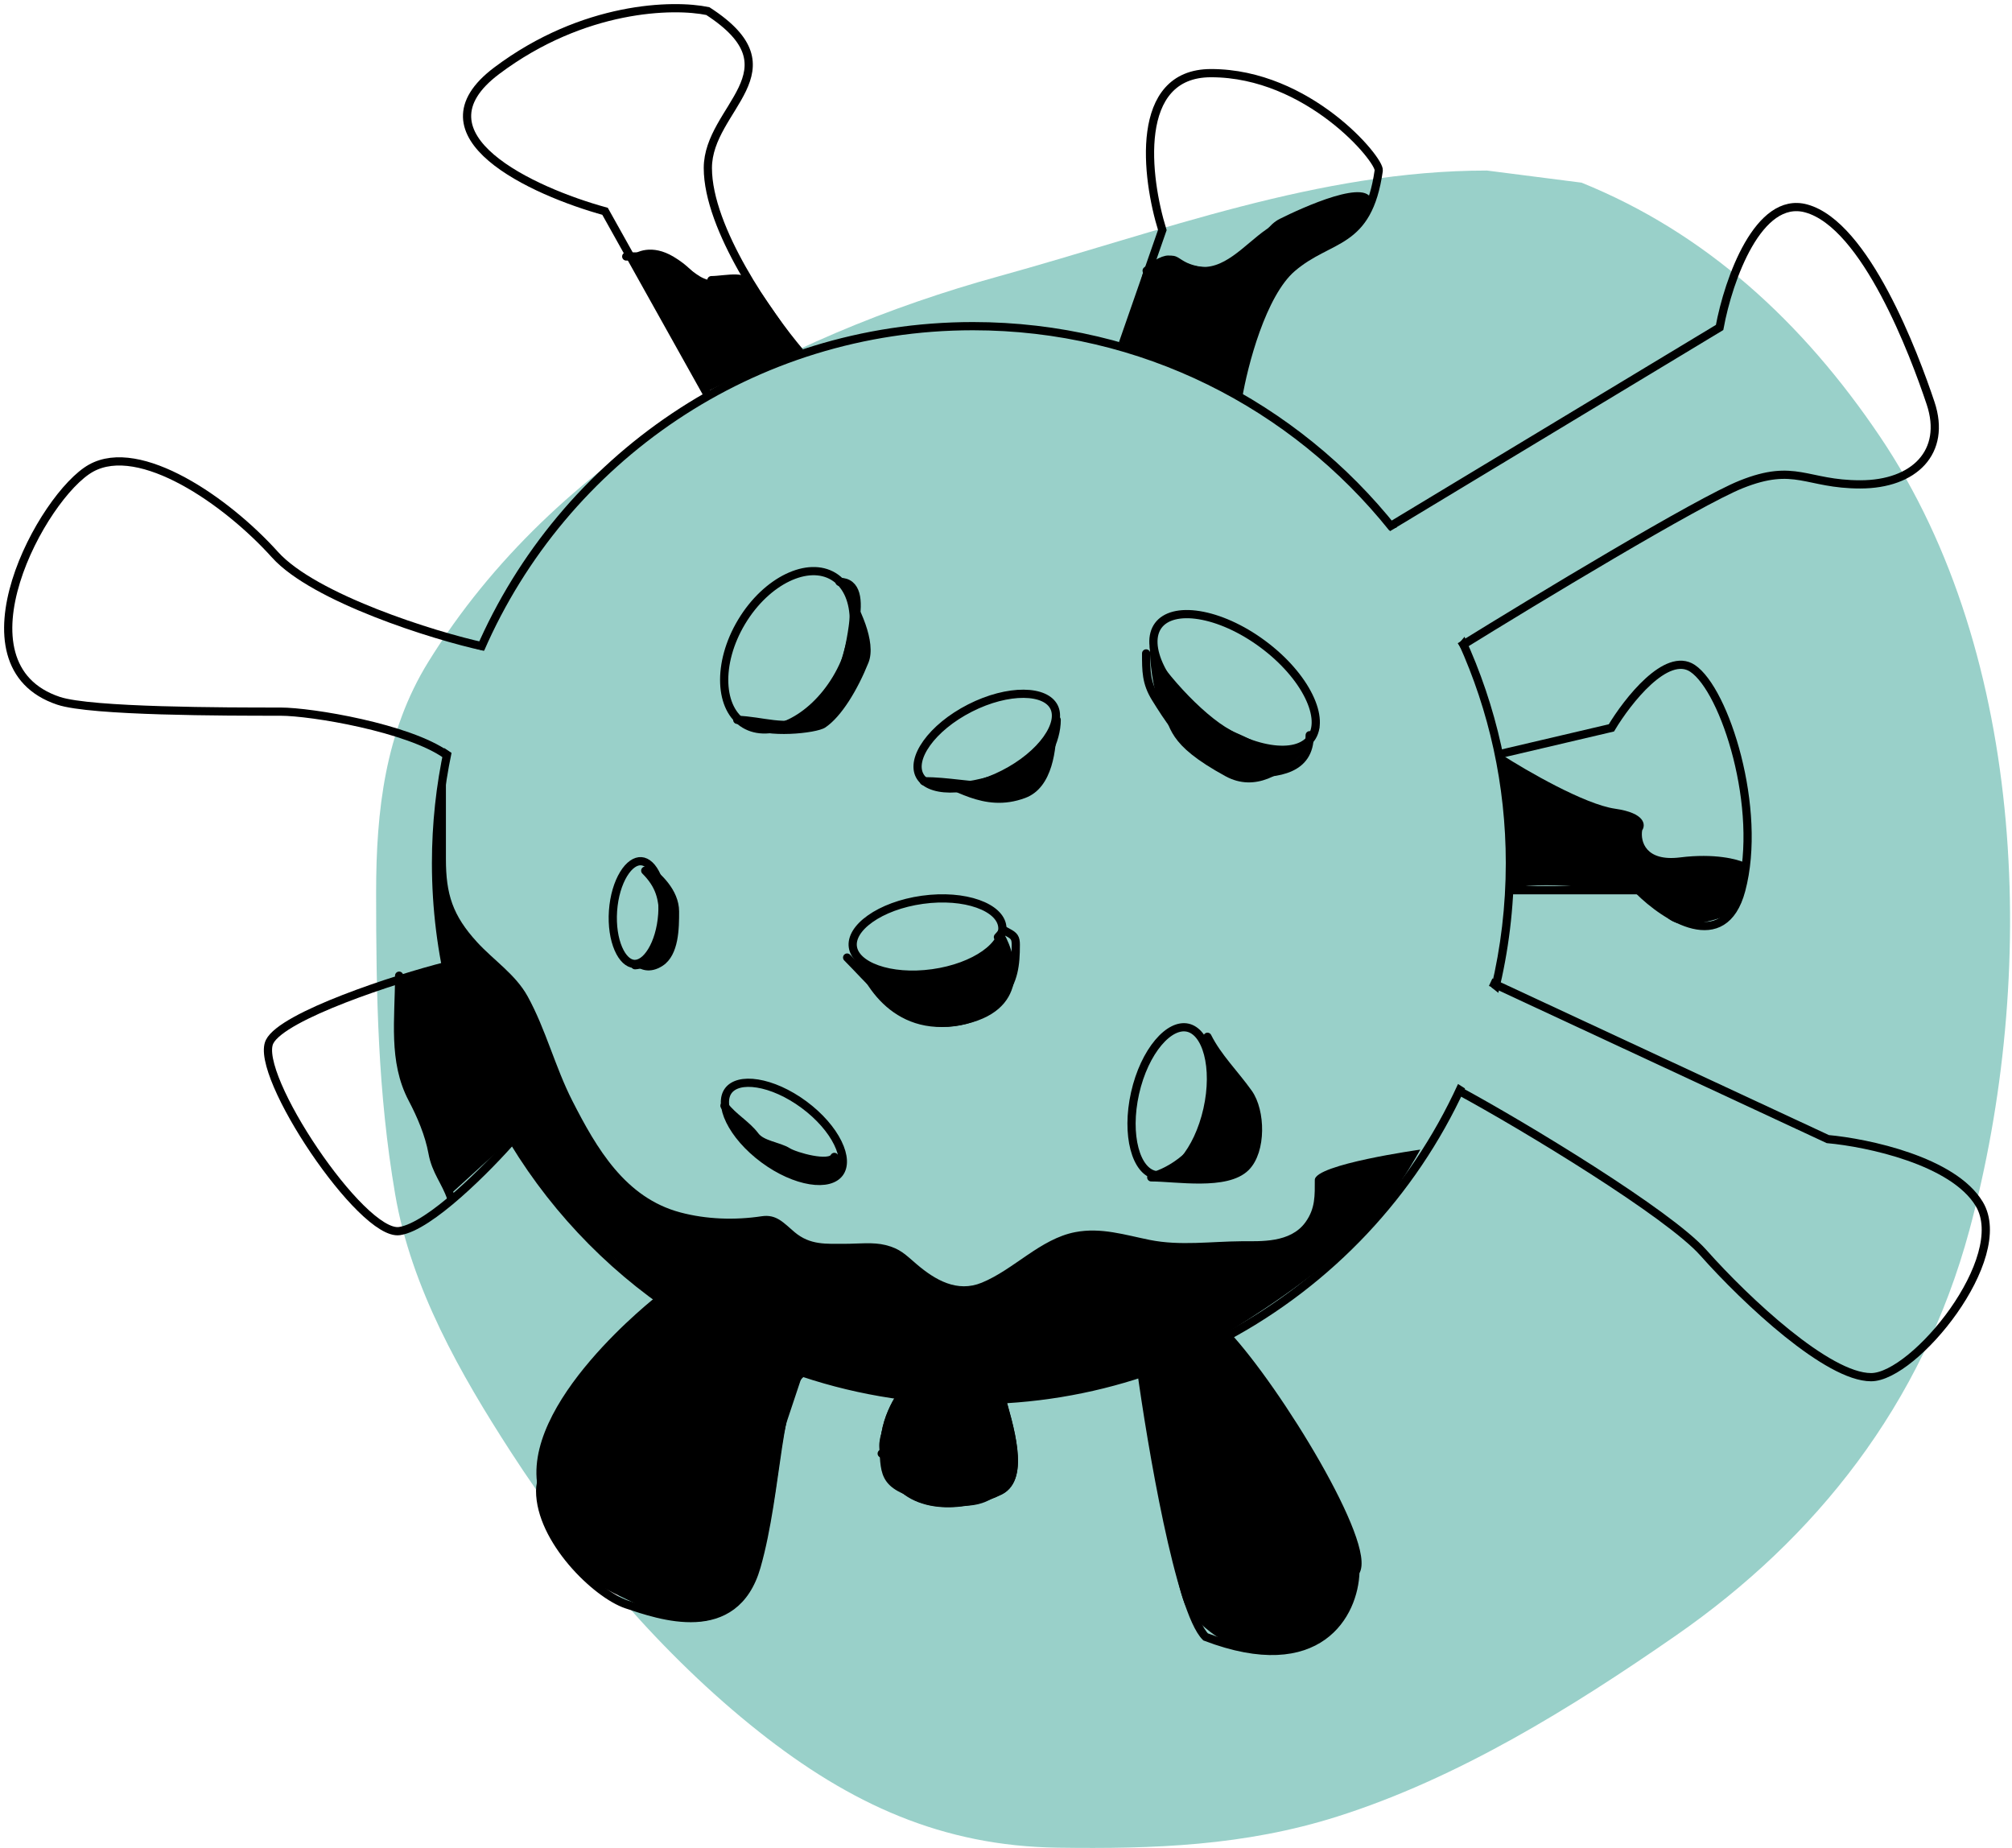 <svg width="245" height="225" viewBox="0 0 245 225" fill="none" xmlns="http://www.w3.org/2000/svg">
<path d="M121.637 33.637C141.393 28.183 160.56 20.765 181.069 20.765L192.582 22.239C207.635 28.326 219.472 39.143 228.907 53.132C246.943 79.873 248.107 119.022 239.815 149.769C234.082 171.027 221.108 187.313 204.086 199.13C191.326 207.988 177.523 216.521 162.862 221.171C151.552 224.758 140.457 225.135 128.765 224.968C114.786 224.768 103.586 219.707 92.35 210.799C80.754 201.605 70.36 189.403 62.161 176.719C56.099 167.34 50.066 156.815 48.119 145.417C45.999 133.007 45.8 121.23 45.8 108.651C45.8 98.679 46.91 89.075 52.156 80.59C67.668 55.499 95.167 40.945 121.637 33.637Z" fill="#018978" fill-opacity="0.4"/>
<path d="M169 64.247L209.394 39.871C210.492 33.941 214.138 23.795 219.935 25.377C227.182 27.353 233.112 43.165 235.088 49.094C237.065 55.024 233.112 58.977 226.524 58.977C219.935 58.977 218.618 56.341 212.029 58.977C206.759 61.085 186.994 73.031 177.771 78.741" stroke="black"/>
<path d="M182.177 91.918L196.218 88.624C198.194 85.33 202.938 79.268 206.1 81.377C210.053 84.012 214.665 98.506 212.03 108.388C209.921 116.294 202.806 111.683 199.512 108.388H183.7" stroke="black"/>
<path d="M181.518 119.588L222.571 138.694C227.402 139.133 237.855 141.33 241.018 146.6C244.971 153.188 233.112 167.682 227.841 167.682C222.571 167.682 212.688 158.459 207.418 152.53C203.201 147.786 185.69 137.157 177.565 132.765" stroke="black"/>
<path d="M149.235 162.412C155.604 169.219 167.155 188.238 165.047 191.4C164.896 196.451 160.674 204.576 146.806 199.306C143.643 196.143 140.218 176.027 138.9 166.365" stroke="black"/>
<path d="M121.771 169.659C122.882 173.612 124.933 179.936 121.771 181.518C117.818 183.494 111.229 184.153 108.594 179.541C106.486 175.852 108.594 171.416 109.912 169.659" stroke="black"/>
<path d="M80.265 158.459C75.433 164.169 65.771 176.774 65.771 181.518C65.771 187.447 72.562 194.103 76.312 195.353C80.265 196.671 89.488 199.965 92.124 190.741C94.759 181.518 94.553 169 97.847 167.024" stroke="black"/>
<path d="M54.365 117.612C48.216 119.149 34.411 123.673 32.83 126.835C30.853 130.788 44.029 150.553 48.641 149.894C52.331 149.367 59.402 142.208 62.477 138.694" stroke="black"/>
<path d="M58.977 78.741C52.828 77.423 38.232 72.812 33.488 67.541C27.559 60.953 17.018 53.706 11.088 57C5.159 60.294 -6.005 80.949 7.135 85.329C11.088 86.647 27.559 86.647 34.147 86.647C37.948 86.647 49.753 88.623 54.365 91.918" stroke="black"/>
<path d="M86.194 48.128L73.677 25.728C64.892 23.313 49.959 16.505 60.5 8.599C71.041 0.693 82.022 0.473 86.194 1.352C97.394 8.599 86.194 13.079 86.194 20.458C86.194 27.837 93.661 38.466 97.394 42.858" stroke="black"/>
<path d="M136.718 41.847L141.536 28.012C139.559 21.643 137.978 8.906 147.465 8.906C159.324 8.906 168.075 19.46 167.888 20.765C166.571 29.988 161.959 28.671 157.347 32.623C153.658 35.786 151.418 44.482 150.759 48.435" stroke="black"/>
<path d="M101.847 82.641C100.327 85.172 98.287 87.039 96.241 88.023C94.19 89.01 92.195 89.088 90.674 88.175C89.153 87.262 88.284 85.464 88.191 83.19C88.098 80.922 88.786 78.244 90.306 75.712C91.826 73.18 93.866 71.314 95.912 70.329C97.963 69.343 99.958 69.264 101.479 70.178C103 71.091 103.869 72.888 103.962 75.162C104.055 77.431 103.367 80.109 101.847 82.641Z" stroke="black"/>
<path d="M113.566 118.502C110.981 118.861 108.589 118.638 106.818 118.012C105.021 117.376 104.001 116.384 103.85 115.291C103.698 114.199 104.409 112.966 105.965 111.865C107.498 110.78 109.739 109.915 112.325 109.556C114.911 109.197 117.303 109.419 119.073 110.046C120.871 110.682 121.89 111.674 122.042 112.766C122.193 113.859 121.483 115.091 119.926 116.193C118.393 117.277 116.152 118.143 113.566 118.502Z" stroke="black"/>
<path d="M122.206 94.263C119.88 95.448 117.546 96.019 115.668 96.006C113.762 95.992 112.474 95.387 111.974 94.404C111.473 93.421 111.742 92.025 112.853 90.475C113.948 88.949 115.783 87.399 118.109 86.214C120.436 85.03 122.769 84.459 124.647 84.472C126.554 84.486 127.842 85.091 128.342 86.073C128.842 87.056 128.573 88.453 127.462 90.003C126.368 91.529 124.533 93.079 122.206 94.263Z" stroke="black"/>
<path d="M147.027 135.077C146.455 137.624 145.407 139.786 144.199 141.224C142.973 142.683 141.686 143.289 140.61 143.048C139.533 142.806 138.629 141.708 138.144 139.864C137.667 138.048 137.643 135.646 138.215 133.099C138.787 130.551 139.835 128.39 141.043 126.952C142.27 125.492 143.557 124.886 144.633 125.128C145.709 125.369 146.613 126.467 147.098 128.311C147.576 130.128 147.599 132.53 147.027 135.077Z" stroke="black"/>
<path d="M153.756 78.414C156.382 80.358 158.331 82.655 159.371 84.777C160.423 86.925 160.488 88.753 159.629 89.913C158.771 91.073 157.003 91.545 154.642 91.166C152.309 90.791 149.542 89.598 146.916 87.654C144.29 85.71 142.341 83.412 141.301 81.29C140.249 79.143 140.184 77.315 141.043 76.155C141.902 74.995 143.669 74.523 146.03 74.902C148.363 75.277 151.13 76.47 153.756 78.414Z" stroke="black"/>
<path d="M97.906 134.502C99.835 135.93 101.261 137.614 102.019 139.161C102.79 140.733 102.814 142.025 102.222 142.824C101.631 143.623 100.388 143.977 98.659 143.699C96.959 143.426 94.932 142.554 93.003 141.126C91.074 139.698 89.648 138.014 88.89 136.467C88.119 134.895 88.095 133.603 88.686 132.804C89.278 132.005 90.52 131.651 92.249 131.929C93.95 132.202 95.977 133.074 97.906 134.502Z" stroke="black"/>
<path d="M80.646 111.322C80.52 113.124 80.028 114.704 79.359 115.8C78.676 116.921 77.894 117.414 77.209 117.366C76.525 117.319 75.819 116.721 75.298 115.516C74.788 114.337 74.522 112.704 74.647 110.903C74.773 109.101 75.265 107.522 75.934 106.425C76.618 105.305 77.399 104.811 78.084 104.859C78.768 104.906 79.474 105.504 79.995 106.709C80.505 107.888 80.772 109.521 80.646 111.322Z" stroke="black"/>
<path fill-rule="evenodd" clip-rule="evenodd" d="M139.091 166.633C132.615 168.802 125.683 169.977 118.476 169.977C110.945 169.977 103.714 168.694 96.989 166.334L96.529 167.024L96.441 167.201C103.331 169.646 110.748 170.977 118.476 170.977C125.788 170.977 132.821 169.786 139.392 167.587L139.091 166.633ZM53.594 105.094C53.594 126.993 64.443 146.358 81.059 158.107L80.571 158.987C63.649 147.062 52.594 127.369 52.594 105.094C52.594 100.283 53.11 95.593 54.089 91.075L54.984 91.672C54.073 96.003 53.594 100.493 53.594 105.094ZM58.954 79.23C68.946 56.267 91.836 40.212 118.476 40.212C138.98 40.212 157.262 49.722 169.152 64.572L170.125 64.189C158.057 48.972 139.407 39.212 118.476 39.212C91.367 39.212 68.081 55.586 57.971 78.984L58.954 79.23ZM183.359 105.094C183.359 95.57 181.306 86.524 177.62 78.376L178.334 77.532C182.201 85.918 184.359 95.254 184.359 105.094C184.359 110.538 183.698 115.828 182.454 120.888L181.589 120.209C182.746 115.359 183.359 110.298 183.359 105.094ZM177.541 131.987C171.629 144.949 161.576 155.626 149.073 162.324L149.541 163.208C162.198 156.428 172.383 145.633 178.394 132.526L177.541 131.987Z" fill="black"/>
<path d="M121.772 169.621C122.883 173.574 124.934 179.898 121.772 181.479C117.819 183.456 111.23 184.115 108.595 179.503C106.487 175.814 108.595 171.377 109.913 169.621" stroke="black"/>
<path d="M103.155 116.589C105.942 119.377 108.53 122.705 112.248 124.058C115.464 125.227 119.803 124.141 121.895 121.43C123.474 119.383 123.693 117.513 123.693 115.033C123.693 114.194 123.505 113.941 122.759 113.547C121.772 113.024 122.443 113.171 121.515 114.1" stroke="black" stroke-linecap="round" stroke-linejoin="round"/>
<path d="M140.186 143.351C143.22 143.351 149.358 144.448 151.7 142.106C153.674 140.132 153.585 135.285 152.011 133.082C150.326 130.723 148.275 128.723 147.032 126.236" stroke="black" stroke-linecap="round" stroke-linejoin="round"/>
<path d="M139.563 79.558C139.563 81.679 139.549 83.122 140.704 84.987C142.241 87.467 143.73 89.716 146.029 91.556C147.811 92.982 149.719 94.184 152.011 94.184C155.609 94.184 159.479 93.774 159.479 89.516" stroke="black" stroke-linecap="round" stroke-linejoin="round"/>
<path d="M112.49 95.117C115.394 95.117 118.161 95.74 121.065 95.74C122.523 95.74 124.1 95.895 125.249 94.806C127.075 93.076 128.672 90.223 128.672 87.649" stroke="black" stroke-linecap="round" stroke-linejoin="round"/>
<path d="M89.774 87.649C92.734 87.718 95.7 88.957 98.487 87.718C101.314 86.462 102.094 85.237 102.55 82.048C102.825 80.117 106.59 70.845 102.221 70.845" stroke="black" stroke-linecap="round" stroke-linejoin="round"/>
<path d="M77.326 117.523C79.894 117.398 80.749 114.021 80.749 111.766C80.749 109.359 80.321 107.759 78.571 106.009" stroke="black" stroke-linecap="round" stroke-linejoin="round"/>
<path d="M88.218 134.638C89.294 136.059 90.909 136.913 91.952 138.303C92.778 139.405 94.814 139.538 95.928 140.24C96.824 140.804 101.027 142.005 101.599 140.862" stroke="black" stroke-linecap="round" stroke-linejoin="round"/>
<path d="M54.299 104.591V93.873C54.299 93.873 53.912 96.67 53.707 98.467C53.385 101.291 53.089 102.873 53.048 105.714C52.98 110.374 54.366 117.573 54.366 117.573L49.095 118.891C49.095 118.891 48.408 122.894 48.436 125.479C48.462 127.809 48.347 129.202 49.095 131.409C49.761 133.373 50.937 134.104 51.73 136.02C52.447 137.751 52.423 138.866 53.048 140.632C53.702 142.479 55.024 145.244 55.024 145.244L62.272 138.656C62.272 138.656 65.692 143.629 68.201 146.562C72.342 151.402 80.06 157.762 80.06 157.762C80.06 157.762 63.081 170.912 65.566 181.479C66.955 187.39 69.34 191.317 74.789 193.997L75.005 194.103C80.949 197.028 86.695 199.855 90.601 193.997C94.554 188.067 94.554 176.867 95.871 172.914L97.848 166.985L109.707 170.279C109.707 170.279 106.926 173.679 107.071 176.209C107.27 179.664 107.071 181.479 113.001 182.797C118.93 184.114 120.332 182.839 122.224 181.479C125.359 179.227 120.907 170.279 122.224 170.279C123.542 170.279 134.962 168.303 139.354 166.985C139.354 166.985 142.648 193.338 144.624 195.973C146.601 198.609 152.135 203.22 158.46 200.585C164.784 197.95 165.487 191.581 165.048 188.726C165.048 182.797 149.236 162.373 149.236 162.373C149.236 162.373 157.47 157.488 163.071 152.491C168.621 147.54 171.533 142.487 172.954 139.973C172.954 139.973 160.102 141.77 160.102 143.662C160.102 145.554 160.173 147.128 158.978 148.797C157.127 151.381 153.474 151.114 151.181 151.131C147.458 151.157 143.696 151.708 140.03 150.975C136.99 150.367 134.075 149.412 130.919 150.024C126.676 150.847 123.467 154.571 119.544 156.179C116.556 157.403 113.888 155.86 111.626 153.931C110.242 152.751 109.626 152.044 107.84 151.597C106.3 151.212 104.526 151.442 102.947 151.442C100.578 151.442 98.66 151.622 96.758 150.024C95.417 148.898 94.569 147.813 92.747 148.088C89.5 148.578 86.024 148.47 82.841 147.621C76.14 145.834 72.659 139.848 69.685 134.015C67.597 129.92 66.467 125.345 64.257 121.326C62.784 118.649 60.122 116.927 58.102 114.722C55.113 111.458 54.299 108.879 54.299 104.591Z" fill="black"/>
<path d="M139.626 32.958C143.318 30.273 142.391 32.323 145.707 32.926C149.229 33.566 151.835 30.178 154.476 28.349C158.058 25.869 161.769 24.893 166.126 24.893" stroke="black" stroke-linecap="round" stroke-linejoin="round"/>
<path d="M76.255 31.229C79.066 31.229 80.736 31.107 83.04 32.702C84.478 33.697 85.294 34.686 87.201 34.686" stroke="black" stroke-linecap="round" stroke-linejoin="round"/>
<path d="M86.624 34.11C88.258 34.11 91.68 33.217 90.657 35.262" stroke="black" stroke-linecap="round" stroke-linejoin="round"/>
<path d="M48.602 118.796C48.602 124.083 47.783 129.179 50.202 133.775C51.275 135.813 52.257 138.116 52.667 140.368C53.081 142.647 54.271 143.868 54.939 145.873" stroke="black" stroke-linecap="round" stroke-linejoin="round"/>
<path d="M107.364 176.982C110.256 177.547 113.607 178.524 115.877 180.567C117.028 181.602 120.205 181.015 121.766 181.015" stroke="black" stroke-linecap="round" stroke-linejoin="round"/>
<path d="M102.46 140.632H101.801C101.801 140.632 100.156 141.594 97.189 140.632C94.226 139.672 89.941 136.788 88.624 135.362C88.844 136.24 89.678 138.392 91.26 139.974C93.236 141.95 98.507 143.927 101.142 143.268C103.25 142.741 102.899 141.291 102.46 140.632Z" fill="black"/>
<path d="M147.259 134.703C146.732 139.446 142.648 141.95 140.671 142.609C144.624 143.926 149.236 143.926 151.212 142.609C152.67 141.637 153.189 139.973 153.189 137.338C153.189 133.385 149.016 128.554 146.601 126.138C147.04 127.017 147.786 129.959 147.259 134.703Z" fill="black"/>
<path d="M114.319 118.232C109.048 119.814 105.095 117.134 103.777 115.597C104.656 119.33 108.521 126.402 116.954 124.821C125.387 123.239 123.981 116.695 122.224 113.621C121.785 114.499 119.589 116.651 114.319 118.232Z" fill="black"/>
<path d="M77.424 117.574C78.522 116.695 80.718 114.411 80.718 112.303C80.718 109.962 80.198 106.58 79.158 105.393C78.588 104.973 78.308 104.839 78.742 105.056C78.889 105.13 79.028 105.244 79.158 105.393C80.322 106.25 82.695 108.296 82.695 110.986C82.695 112.962 82.695 116.256 80.718 117.574C79.137 118.628 77.864 118.013 77.424 117.574Z" fill="black"/>
<path d="M91.26 88.585C94.334 88.585 100.878 87.004 102.46 80.68C103.869 75.041 103.638 72.475 103.26 71.673C103.212 71.597 103.164 71.525 103.118 71.456C103.166 71.504 103.214 71.575 103.26 71.673C104.598 73.752 106.771 78.136 105.754 80.68C104.436 83.974 102.46 87.268 100.483 88.585C99.387 89.316 93.236 89.903 91.26 88.585Z" fill="black"/>
<path d="M113.074 95.186C113.049 95.182 113.025 95.178 113.001 95.174C113.025 95.177 113.049 95.181 113.074 95.186C115.72 95.605 120.278 95.156 123.542 93.197C125.931 91.763 127.974 89.983 128.664 88.359C128.68 86.809 128.575 85.897 128.812 86.609C128.993 87.152 128.926 87.744 128.664 88.359C128.637 91.114 128.232 95.885 124.86 97.15C119.634 99.11 115.919 95.672 113.074 95.186Z" fill="black"/>
<path d="M150.554 89.244C147.163 87.791 141.989 82.217 140.012 78.703C140.012 80.24 140.276 83.842 141.33 85.95C142.648 88.585 141.989 90.562 149.236 94.515C156.483 98.468 163.071 85.291 159.777 89.244C156.483 93.197 155.165 91.221 150.554 89.244Z" fill="black"/>
<path d="M196.671 98.468C192.982 97.941 185.91 93.856 182.836 91.879C183.89 96.623 183.714 104.836 183.495 108.35C187.228 107.032 196.671 108.35 199.965 109.009C203.172 109.65 201.384 114.246 209.189 111.855C209.401 111.79 209.621 111.72 209.848 111.644C211.429 111.117 212.263 107.032 212.483 105.056C211.605 104.617 208.794 103.87 204.577 104.397C200.361 104.924 199.746 102.421 199.965 101.103C200.405 100.444 200.361 98.995 196.671 98.468Z" fill="black"/>
<path d="M150.554 48.397C149.499 46.816 140.891 43.785 136.718 42.468L139.354 32.585C139.573 32.366 140.408 31.795 141.989 31.268C143.965 30.609 143.306 32.585 147.918 32.585C152.53 32.585 153.189 27.974 155.824 26.656C158.459 25.338 167.024 21.385 167.024 24.679C167.024 27.974 162.412 29.291 157.142 32.585C151.871 35.879 151.871 50.373 150.554 48.397Z" fill="black"/>
<path d="M76.766 31.268L85.989 47.738C87.307 47.079 90.337 45.63 91.919 45.103L97.848 43.126L91.919 34.562C90.601 34.342 87.702 34.035 86.648 34.562C85.33 35.221 85.33 33.244 82.036 31.268C79.401 29.686 77.424 30.609 76.766 31.268Z" fill="black"/>
</svg>
